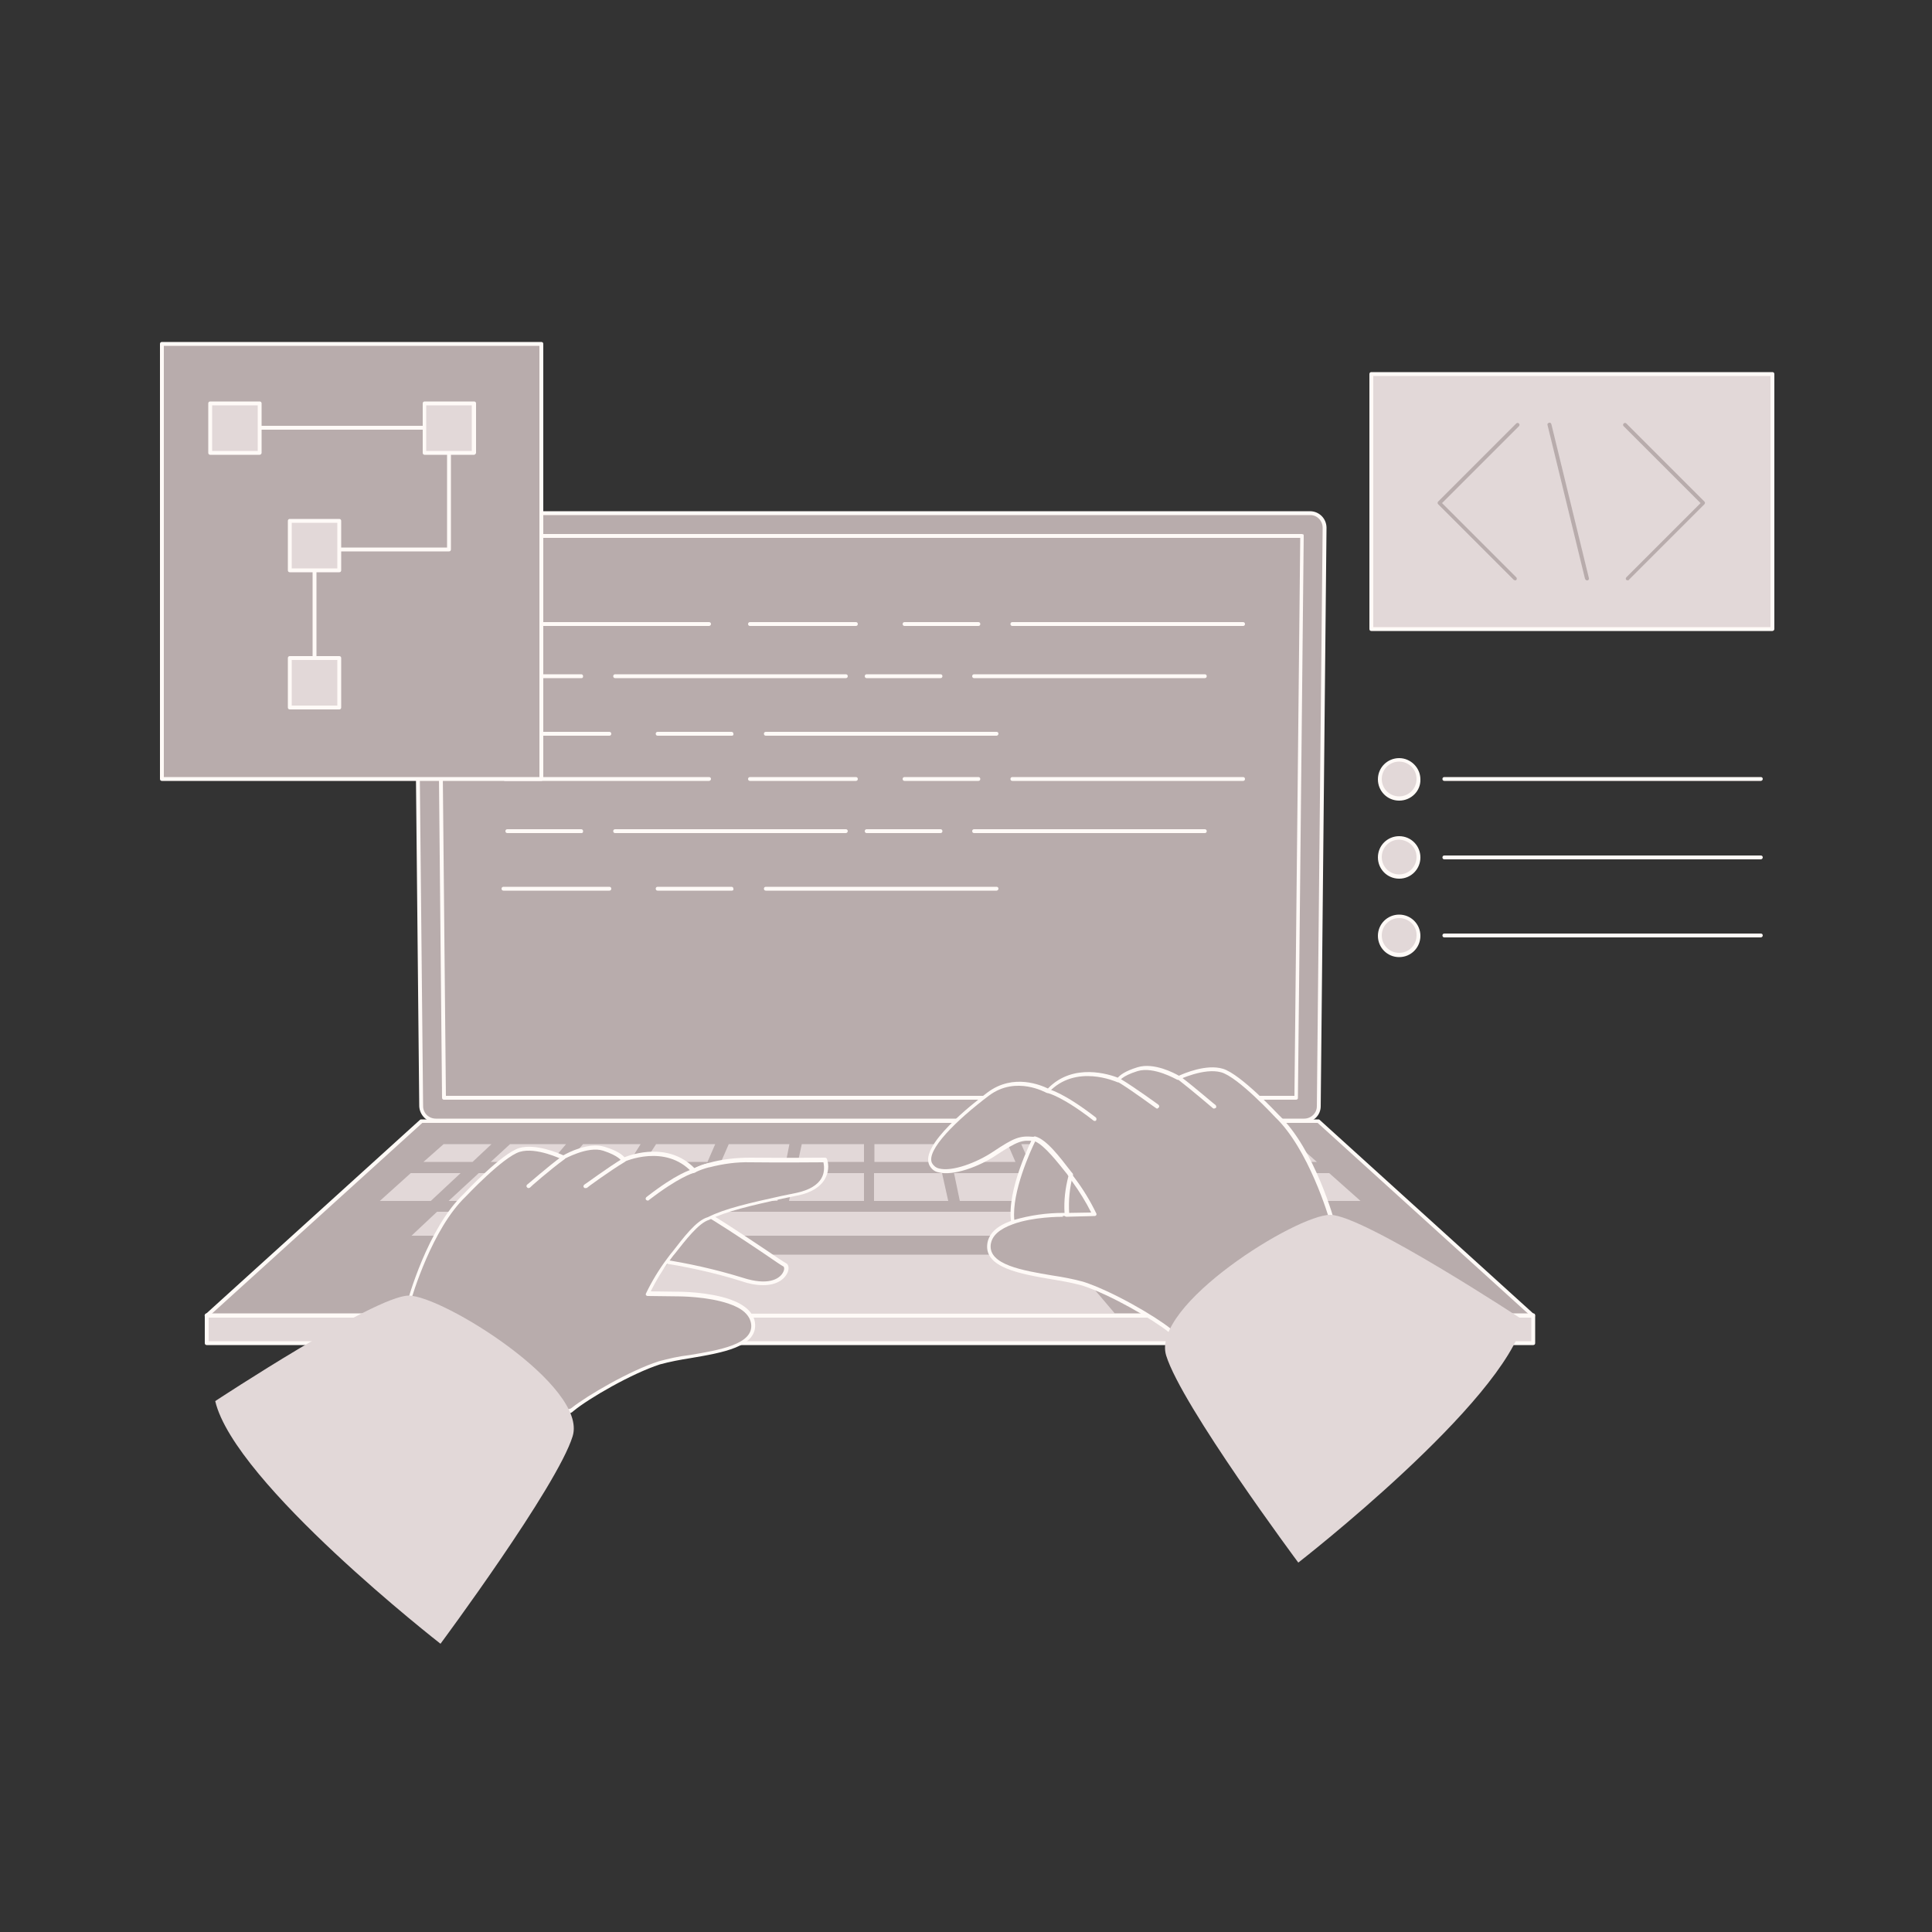 <svg transform="scale(1)" version="1.1" id="_x30_228_x5F_Coding_x5F_4" xmlns="http://www.w3.org/2000/svg" xmlns:xlink="http://www.w3.org/1999/xlink" x="0px" y="0px" viewBox="0 0 500 500" xml:space="preserve" class="show_show__wrapper__graphic__5Waiy "><rect x="0" y="0" width="500" height="500" fill="#333333" stroke="none"/><title>React</title><style type="text/css">
	.st0{fill:#b8acac;}
	.st1{fill:#fffaf7;}
	.st2{fill:#e2d8d8;}
</style><g id="laptop"><polygon class="st0" points="109.1,290 341.3,290 396.8,340.5 53.5,340.5 	"></polygon><path class="st1" d="M396.8,341H53.5c-0.2,0-0.4-0.1-0.5-0.3c-0.1-0.2,0-0.4,0.1-0.5l55.6-50.4c0.1-0.1,0.2-0.1,0.3-0.1h232.2
		c0.1,0,0.2,0,0.3,0.1l55.6,50.4c0.2,0.2,0.2,0.5,0,0.7C397.1,340.9,397,341,396.8,341z M54.8,340h340.7l-54.5-49.4H109.3L54.8,340z
		"></path><polygon class="st2" points="288.5,339.9 161.9,339.9 174.8,324.7 275.6,324.7 	"></polygon><polygon class="st2" points="223.6,296.1 207.5,296.1 206.5,300.7 223.6,300.7 	"></polygon><polygon class="st2" points="226.3,300.7 243.2,300.7 242.2,296.1 226.3,296.1 	"></polygon><polygon class="st2" points="204.2,310.8 223.6,310.8 223.6,303.6 205.8,303.6 	"></polygon><polygon class="st2" points="226.2,310.8 245.4,310.8 243.8,303.6 226.2,303.6 	"></polygon><polygon class="st2" points="246.3,300.7 262.8,300.7 260.8,296.1 245.3,296.1 	"></polygon><polygon class="st2" points="202.8,303.6 185.4,303.6 182.2,310.8 201.2,310.8 	"></polygon><polygon class="st2" points="138.2,310.8 156.4,310.8 161,303.6 144.4,303.6 	"></polygon><polygon class="st2" points="186.6,300.7 203.4,300.7 204.3,296.1 188.6,296.1 	"></polygon><polygon class="st2" points="181.9,303.6 164.9,303.6 160.2,310.8 178.8,310.8 	"></polygon><polygon class="st2" points="289.1,310.8 284.4,303.6 267.6,303.6 270.7,310.8 	"></polygon><polygon class="st2" points="246.9,303.6 248.4,310.8 267.2,310.8 264.1,303.6 	"></polygon><polygon class="st2" points="326.6,300.7 340.8,300.7 335.6,296.1 321.7,296.1 	"></polygon><polygon class="st2" points="311,310.8 304.7,303.6 288.3,303.6 292.9,310.8 	"></polygon><polygon class="st2" points="332.8,310.8 325,303.6 309,303.6 315.1,310.8 	"></polygon><polygon class="st2" points="286.4,300.7 302.1,300.7 298.2,296.1 283.4,296.1 	"></polygon><polygon class="st2" points="266.3,300.7 282.5,300.7 279.5,296.1 264.3,296.1 	"></polygon><polygon class="st2" points="302.5,296.1 306.5,300.7 321.9,300.7 316.9,296.1 	"></polygon><polygon class="st2" points="166.8,300.7 183.1,300.7 185.1,296.1 169.8,296.1 	"></polygon><polygon class="st2" points="290.9,313.6 271.9,313.6 274.5,319.8 295,319.8 	"></polygon><polygon class="st2" points="146.9,300.7 162.9,300.7 165.8,296.1 150.9,296.1 	"></polygon><polygon class="st2" points="335.8,313.6 317.5,313.6 322.8,319.8 342.5,319.8 	"></polygon><polygon class="st2" points="122.3,300.7 127.2,296.1 114.8,296.1 109.6,300.7 	"></polygon><polygon class="st2" points="344,303.6 329.7,303.6 337.4,310.8 352.1,310.8 	"></polygon><polygon class="st2" points="313.4,313.6 294.7,313.6 298.7,319.8 318.7,319.8 	"></polygon><polygon class="st2" points="126.3,319.8 131.6,313.6 113.1,313.6 106.5,319.8 	"></polygon><polygon class="st2" points="98.3,310.8 111.5,310.8 119.2,303.6 106.3,303.6 	"></polygon><polygon class="st2" points="116.1,310.8 134,310.8 140.1,303.6 123.9,303.6 	"></polygon><polygon class="st2" points="127,300.7 142.6,300.7 146.5,296.1 132,296.1 	"></polygon><polygon class="st2" points="154.6,313.6 135.8,313.6 130.4,319.8 150.7,319.8 	"></polygon><polygon class="st2" points="177.6,313.6 158.4,313.6 154.4,319.8 175,319.8 	"></polygon><polygon class="st2" points="181,313.6 268.5,313.6 271.2,319.8 178.3,319.8 	"></polygon><path class="st0" d="M342.8,136.6l-1.5,149.7c0,2.1-1.7,3.7-3.8,3.7H112.8c-2.1,0-3.8-1.7-3.8-3.7l-1.5-149.7
		c0-2.1,1.6-3.8,3.7-3.8c0,0,0,0,0.1,0H339C341.1,132.8,342.8,134.5,342.8,136.6C342.8,136.6,342.8,136.6,342.8,136.6z"></path><path class="st1" d="M337.5,290.5H112.8c-2.3,0-4.2-1.9-4.3-4.2L107,136.6c0-2.4,1.9-4.3,4.2-4.3c0,0,0,0,0.1,0H339
		c2.4,0,4.3,1.9,4.3,4.3c0,0,0,0,0,0l-1.5,149.7C341.8,288.6,339.9,290.5,337.5,290.5z M111.3,133.3c-1.8,0-3.3,1.4-3.3,3.2
		c0,0,0,0,0,0.1l1.5,149.7c0,1.8,1.5,3.2,3.3,3.2h224.7c1.8,0,3.3-1.4,3.3-3.2l1.5-149.7l0,0c0-1.8-1.4-3.3-3.2-3.3c0,0,0,0,0,0
		L111.3,133.3z"></path><polygon class="st0" points="114.9,284.1 113.5,138.7 336.9,138.7 335.4,284.1 	"></polygon><path class="st1" d="M335.4,284.6H114.9c-0.3,0-0.5-0.2-0.5-0.5L113,138.7c0-0.3,0.2-0.5,0.5-0.5h223.4c0.1,0,0.3,0.1,0.4,0.1
		c0.1,0.1,0.1,0.2,0.1,0.4l-1.5,145.5C335.9,284.4,335.7,284.6,335.4,284.6z M115.4,283.6H335l1.5-144.4H114L115.4,283.6z"></path><rect class="st2" x="53.5" y="340.5" width="343.3" height="7.2"></rect><path class="st1" d="M396.8,348.1H53.5c-0.3,0-0.5-0.2-0.5-0.5v-7.2c0-0.3,0.2-0.5,0.5-0.5h343.3c0.3,0,0.5,0.2,0.5,0.5v7.2
		C397.3,347.9,397.1,348.1,396.8,348.1z M54,347.1h342.3V341H54L54,347.1z"></path><path class="st1" d="M183.5,162h-52.8c-0.3,0-0.5-0.2-0.5-0.5s0.2-0.5,0.5-0.5h52.8c0.3,0,0.5,0.2,0.5,0.5S183.7,162,183.5,162z"></path><path class="st1" d="M221.5,162h-27.4c-0.3,0-0.5-0.2-0.5-0.5s0.2-0.5,0.5-0.5h27.4c0.3,0,0.5,0.2,0.5,0.5S221.8,162,221.5,162z"></path><path class="st1" d="M253.2,162h-19.1c-0.3,0-0.5-0.2-0.5-0.5s0.2-0.5,0.5-0.5h19.1c0.3,0,0.5,0.2,0.5,0.5S253.5,162,253.2,162z"></path><path class="st1" d="M321.7,162H262c-0.3,0-0.5-0.2-0.5-0.5s0.2-0.5,0.5-0.5h59.7c0.3,0,0.5,0.2,0.5,0.5S322,162,321.7,162
		L321.7,162z"></path><path class="st1" d="M157.7,190.4h-27.4c-0.3,0-0.5-0.2-0.5-0.5c0-0.3,0.2-0.5,0.5-0.5h27.4c0.3,0,0.5,0.2,0.5,0.5
		S158,190.4,157.7,190.4z"></path><path class="st1" d="M189.4,190.4h-19.2c-0.3,0-0.5-0.2-0.5-0.5s0.2-0.5,0.5-0.5h19.1c0.3,0,0.5,0.2,0.5,0.5
		C189.9,190.2,189.7,190.4,189.4,190.4z"></path><path class="st1" d="M257.9,190.4h-59.7c-0.3,0-0.5-0.2-0.5-0.5s0.2-0.5,0.5-0.5h59.7c0.3,0,0.5,0.2,0.5,0.5
		S258.1,190.4,257.9,190.4z"></path><path class="st1" d="M150.5,175.5h-19.2c-0.3,0-0.5-0.2-0.5-0.5s0.2-0.5,0.5-0.5h19.1c0.3,0,0.5,0.2,0.5,0.5
		S150.8,175.5,150.5,175.5L150.5,175.5z"></path><path class="st1" d="M218.9,175.5h-59.7c-0.3,0-0.5-0.2-0.5-0.5s0.2-0.5,0.5-0.5h59.7c0.3,0,0.5,0.2,0.5,0.5
		S219.2,175.5,218.9,175.5L218.9,175.5z"></path><path class="st1" d="M243.4,175.5h-19.1c-0.3,0-0.5-0.2-0.5-0.5s0.2-0.5,0.5-0.5h19.1c0.3,0,0.5,0.2,0.5,0.5
		S243.7,175.5,243.4,175.5z"></path><path class="st1" d="M311.8,175.5h-59.7c-0.3,0-0.5-0.2-0.5-0.5s0.2-0.5,0.5-0.5h59.7c0.3,0,0.5,0.2,0.5,0.5
		S312.1,175.5,311.8,175.5z"></path><path class="st1" d="M183.5,202.1h-52.8c-0.3,0-0.5-0.2-0.5-0.5c0-0.3,0.2-0.5,0.5-0.5h52.8c0.3,0,0.5,0.2,0.5,0.5
		S183.7,202.1,183.5,202.1z"></path><path class="st1" d="M221.5,202.1h-27.4c-0.3,0-0.5-0.2-0.5-0.5s0.2-0.5,0.5-0.5h27.4c0.3,0,0.5,0.2,0.5,0.5
		S221.8,202.1,221.5,202.1z"></path><path class="st1" d="M253.2,202.1h-19.1c-0.3,0-0.5-0.2-0.5-0.5c0-0.3,0.2-0.5,0.5-0.5h19.1c0.3,0,0.5,0.2,0.5,0.5
		S253.5,202.1,253.2,202.1z"></path><path class="st1" d="M321.7,202.1H262c-0.3,0-0.5-0.2-0.5-0.5c0-0.3,0.2-0.5,0.5-0.5h59.7c0.3,0,0.5,0.2,0.5,0.5
		C322.2,201.9,322,202.1,321.7,202.1C321.7,202.1,321.7,202.1,321.7,202.1z"></path><path class="st1" d="M157.7,230.5h-27.4c-0.3,0-0.5-0.2-0.5-0.5c0-0.3,0.2-0.5,0.5-0.5h27.4c0.3,0,0.5,0.2,0.5,0.5
		S158,230.5,157.7,230.5z"></path><path class="st1" d="M189.4,230.5h-19.2c-0.3,0-0.5-0.2-0.5-0.5s0.2-0.5,0.5-0.5h19.1c0.3,0,0.5,0.2,0.5,0.5
		C189.9,230.3,189.7,230.5,189.4,230.5z"></path><path class="st1" d="M257.9,230.5h-59.7c-0.3,0-0.5-0.2-0.5-0.5s0.2-0.5,0.5-0.5h59.7c0.3,0,0.5,0.2,0.5,0.5
		S258.1,230.5,257.9,230.5z"></path><path class="st1" d="M150.5,215.6h-19.2c-0.3,0-0.5-0.2-0.5-0.5c0-0.3,0.2-0.5,0.5-0.5h19.1c0.3,0,0.5,0.2,0.5,0.5
		S150.8,215.6,150.5,215.6z"></path><path class="st1" d="M218.9,215.6h-59.7c-0.3,0-0.5-0.2-0.5-0.5c0-0.3,0.2-0.5,0.5-0.5h59.7c0.3,0,0.5,0.2,0.5,0.5
		C219.4,215.3,219.2,215.6,218.9,215.6z"></path><path class="st1" d="M243.4,215.6h-19.1c-0.3,0-0.5-0.2-0.5-0.5s0.2-0.5,0.5-0.5h19.1c0.3,0,0.5,0.2,0.5,0.5
		S243.7,215.6,243.4,215.6z"></path><path class="st1" d="M311.8,215.6h-59.7c-0.3,0-0.5-0.2-0.5-0.5c0-0.3,0.2-0.5,0.5-0.5h59.7c0.3,0,0.5,0.2,0.5,0.5
		S312.1,215.6,311.8,215.6z"></path></g><g id="hand"><path class="st0" d="M345.1,317l-10.9,14.4c0,0-27.7,16.1-31.5,13s-14.9-9.6-22.5-12.1s-25.1-2.4-24.2-10.2
		c0.3-2.8,2.9-4.6,6.1-5.7c5.6-2,13.1-1.9,13.1-1.9h0.8l7.3-0.1c-1.5-3.1-3.3-6-5.3-8.8l-0.9-1.2c-2.7-3.5-6.5-8.7-9.4-9.5
		c-3.3-0.3-4.6,0.1-10,3.7s-14.7,6.8-16.7,2.8s7.6-12.6,15-18.1s15.4-0.7,15.4-0.7c7.3-7.9,18.2-2.8,18.2-2.8s0.6-1.5,5-2.9
		s10.7,2.2,10.7,2.2s6.7-3.3,11.2-1.9s14.2,11.8,14.2,11.8C339.9,297.8,345.1,317,345.1,317z"></path><path class="st1" d="M304.2,345.2c-0.6,0-1.3-0.1-1.8-0.5c-4-3.2-14.9-9.6-22.3-12c-2.6-0.7-5.2-1.2-7.8-1.6
		c-8.2-1.4-17.5-3-16.8-9.1c0.3-2.7,2.5-4.8,6.4-6.1c5.6-2,13-2,13.3-2l7.3-0.1c-1.4-2.8-3.1-5.5-4.9-8l-0.9-1.2l-0.5-0.6
		c-2.5-3.3-6-7.9-8.7-8.7c-3-0.3-4.1,0-9.6,3.6c-4.4,3-11.2,5.5-15,4.5c-1.1-0.2-1.9-0.9-2.4-1.9c-2.5-5.1,11-15.7,15.1-18.8
		c6.7-5,13.9-1.8,15.6-1c6.6-6.8,16-3.6,18.1-2.8c0.5-0.6,1.8-1.7,5.1-2.7c4.2-1.3,9.5,1.5,10.7,2.2c1.3-0.6,7.1-3.1,11.4-1.8
		c4.6,1.4,14,11.5,14.4,11.9c9.4,8.9,14.5,27.6,14.7,28.4c0,0.1,0,0.3-0.1,0.4l-10.9,14.4c0,0.1-0.1,0.1-0.1,0.1
		C331.9,333.3,311.2,345.2,304.2,345.2z M275.1,314.9c-0.7,0-7.7,0-12.9,1.9c-3.6,1.3-5.5,3-5.8,5.3c-0.6,5.2,8.2,6.7,16,8
		c2.7,0.4,5.3,0.9,7.9,1.6c7.5,2.4,18.6,8.9,22.6,12.1c2.6,2.1,20.3-6.8,30.9-12.9l10.6-14.1c-0.6-2.2-5.8-19.5-14.4-27.7
		c-0.1-0.1-9.6-10.4-14-11.6s-10.8,1.9-10.9,1.9c-0.2,0.1-0.3,0.1-0.5,0c-0.1,0-6-3.5-10.2-2.2s-4.7,2.6-4.7,2.6
		c-0.1,0.3-0.4,0.4-0.7,0.2c-0.1,0-10.6-4.8-17.6,2.7c-0.2,0.2-0.4,0.2-0.6,0.1c-0.1,0-7.8-4.5-14.8,0.7
		c-8.5,6.4-16.4,14.2-14.8,17.5c0.4,0.7,1,1.2,1.8,1.4c3.4,0.9,9.8-1.5,14.1-4.4c5.4-3.6,6.8-4.1,10.3-3.8c3,0.9,6.5,5.4,9.3,9
		l0.5,0.6l0.9,1.2c2.1,2.8,3.9,5.8,5.4,8.9c0.1,0.1,0.1,0.3,0,0.5c-0.1,0.1-0.2,0.2-0.4,0.2l-8.1,0.1L275.1,314.9z"></path><path class="st1" d="M314.2,286.9c-0.1,0-0.2,0-0.3-0.1c0,0-5.5-4.7-9-7.4c-0.2-0.2-0.3-0.5-0.1-0.7c0.2-0.2,0.5-0.3,0.7-0.1l0,0
		c3.6,2.7,9,7.4,9.1,7.4c0.2,0.2,0.2,0.5,0.1,0.7c0,0,0,0,0,0C314.5,286.8,314.3,286.9,314.2,286.9z"></path><path class="st1" d="M299.5,286.9c-0.1,0-0.2,0-0.3-0.1c-0.1,0-6.2-4.6-9.9-6.8c-0.2-0.1-0.3-0.4-0.2-0.7c0,0,0,0,0,0
		c0.1-0.2,0.4-0.3,0.7-0.2c3.7,2.2,10,6.8,10,6.8c0.2,0.2,0.3,0.5,0.1,0.7C299.7,286.8,299.6,286.9,299.5,286.9L299.5,286.9z"></path><path class="st1" d="M283.3,290.1c-0.1,0-0.2,0-0.3-0.1c-8.1-6.3-11.8-7.1-11.8-7.1c-0.3-0.1-0.4-0.3-0.4-0.6
		c0-0.3,0.3-0.4,0.6-0.4c0,0,0,0,0,0c0.1,0,3.8,0.8,12.2,7.3c0.2,0.2,0.2,0.5,0.1,0.7C283.6,290.1,283.5,290.1,283.3,290.1z"></path><path class="st0" d="M283.3,314.3l-7.3,0.1c-0.2-3.4,0.1-6.8,1-10.1l0.9,1.2C280,308.2,281.8,311.2,283.3,314.3z"></path><path class="st1" d="M276,314.9c-0.3,0-0.5-0.2-0.5-0.5c-0.2-3.5,0.1-6.9,1-10.3c0-0.2,0.2-0.3,0.4-0.4c0.2,0,0.4,0,0.5,0.2
		l0.9,1.2c2.1,2.8,3.9,5.8,5.4,8.9c0.1,0.1,0.1,0.3,0,0.5c-0.1,0.1-0.2,0.2-0.4,0.2L276,314.9L276,314.9z M277.2,305.4
		c-0.6,2.8-0.9,5.7-0.8,8.5l6-0.1c-1.4-2.8-3.1-5.5-4.9-8L277.2,305.4z"></path><path class="st0" d="M276,314.4h-0.8c0,0-7.5-0.1-13.1,1.9c-1.3-8.1,5.5-21.6,5.5-21.6c3,0.9,6.7,6,9.4,9.5
		C276.1,307.6,275.8,311,276,314.4z"></path><path class="st1" d="M262.1,316.8c-0.1,0-0.2,0-0.2-0.1c-0.1-0.1-0.2-0.2-0.2-0.4c-1.3-8.2,5.3-21.3,5.6-21.9
		c0.1-0.2,0.3-0.3,0.6-0.3c3,0.8,6.4,5.4,9.2,9l0.5,0.6c0.1,0.1,0.1,0.3,0.1,0.4c-0.9,3.2-1.2,6.6-1,10c0,0.1,0,0.3-0.1,0.4
		c-0.1,0.1-0.2,0.2-0.4,0.1h-0.8c-0.1,0-7.5,0-12.9,1.9C262.2,316.8,262.1,316.8,262.1,316.8z M267.9,295.4
		c-1.1,2.2-6.1,13.1-5.4,20.3c4.1-1.2,8.4-1.8,12.7-1.8h0.3c-0.2-3.2,0.2-6.4,1-9.5l-0.3-0.5C273.7,300.8,270.4,296.5,267.9,295.4
		L267.9,295.4z"></path><path class="st0" d="M181.2,313.3c4.5,2.1,20.6,13.3,21.9,14s-0.4,7.2-10.9,3.8c-7.3-2.3-14.8-3.9-22.4-5L181.2,313.3z"></path><path class="st1" d="M197.5,332.6c-1.9,0-3.8-0.4-5.5-1c-7.3-2.3-14.8-3.9-22.3-5c-0.2,0-0.3-0.1-0.4-0.3c-0.1-0.2,0-0.4,0.1-0.5
		l11.5-12.8c0.1-0.2,0.4-0.2,0.6-0.1c3,1.4,11.2,6.9,16.6,10.5c2.6,1.8,4.9,3.3,5.3,3.5c0.7,0.3,0.9,1.4,0.4,2.5
		C203,331.1,201,332.6,197.5,332.6z M170.7,325.8c7.3,1.1,14.5,2.7,21.6,4.9c6.2,2,9.4,0.5,10.4-1.5c0.4-0.8,0.2-1.3,0.1-1.4
		c-0.4-0.2-2.2-1.4-5.4-3.6c-5.2-3.5-12.9-8.6-16.1-10.3L170.7,325.8z"></path><path class="st0" d="M206.3,309l-3.9,0.8c-8,1.7-14.8,3.3-19.1,5.5c-3,0.8-6.7,6-9.4,9.5c-0.3,0.4-0.6,0.8-0.9,1.2
		c-2,2.8-3.8,5.7-5.3,8.8l7.3,0.1h0.8c0,0,7.5-0.1,13.1,1.9c3.2,1.1,5.8,2.9,6.1,5.7c0.9,7.8-16.7,7.8-24.2,10.2
		s-18.6,8.9-22.5,12.1s-31.5-12.9-31.5-12.9l-10.9-14.4c0,0,5.2-19.2,14.6-28.2c0,0,9.7-10.4,14.2-11.8s11.2,1.9,11.2,1.9
		s6.1-3.6,10.6-2.2s5.1,2.9,5.1,2.9s10.9-5.1,18.1,2.8l0,0h0.1l0.1-0.1l0.1-0.1c1.1-0.5,2.3-0.9,3.5-1.3c0,0,0,0,0.1,0
		c3.5-1,7.1-1.4,10.7-1.3c9.4,0.1,19.3,0,19.3,0S216,307,206.3,309z"></path><path class="st1" d="M146.8,365.8c-2,0-6.3-1-16-5.8c-7.3-3.6-14.3-7.6-14.3-7.7c-0.1,0-0.1-0.1-0.2-0.1l-10.9-14.4
		c-0.1-0.1-0.1-0.3-0.1-0.4c0.2-0.8,5.3-19.5,14.7-28.4c0.4-0.4,9.8-10.5,14.4-11.9c4.2-1.2,10.1,1.3,11.4,1.9
		c1.2-0.7,6.6-3.5,10.7-2.2c3.3,1,4.6,2.1,5.1,2.7c2-0.8,11.4-4,18.1,2.8l0,0c1.2-0.5,2.4-1,3.6-1.3l0,0c3.5-1,7.2-1.4,10.9-1.4
		c9.3,0.1,19.2,0,19.3,0c0.2,0,0.4,0.1,0.5,0.3c0.6,1.7,0.4,3.6-0.5,5.2c-1.2,2.1-3.6,3.6-7.1,4.3l0,0l-3.9,0.8
		c-8.1,1.8-14.7,3.3-19,5.5c-2.7,0.8-6.2,5.4-8.8,8.7l-0.5,0.6l-0.9,1.2c-1.9,2.5-3.5,5.2-4.9,8l7.3,0.1c0.3,0,7.6,0,13.3,2
		c3.9,1.4,6.1,3.5,6.4,6.1c0.7,6.2-8.6,7.7-16.8,9.1c-2.6,0.4-5.2,0.9-7.8,1.6c-7.4,2.4-18.4,8.8-22.3,12
		C147.9,365.7,147.3,365.9,146.8,365.8z M117,351.5c10.6,6.1,28.3,15,30.9,12.9c4-3.2,15.1-9.7,22.6-12.1c2.6-0.7,5.2-1.3,7.9-1.6
		c7.8-1.3,16.6-2.8,16-8c-0.3-2.3-2.2-4.1-5.8-5.3c-5.5-1.9-12.9-1.9-12.9-1.9l-8.1-0.1c-0.2,0-0.3-0.1-0.4-0.2
		c-0.1-0.1-0.1-0.3,0-0.5c1.5-3.1,3.3-6.1,5.4-8.9c0.3-0.4,0.6-0.8,0.9-1.2l0.5-0.6c2.8-3.6,6.2-8.2,9.2-9
		c4.3-2.2,10.9-3.7,19.1-5.5l3.9-0.8c3.2-0.7,5.4-2,6.4-3.8c0.7-1.2,0.8-2.7,0.5-4.1c-1.9,0-10.6,0.1-18.9,0
		c-3.6-0.1-7.1,0.4-10.6,1.3l0,0h-0.1c-1.2,0.3-2.3,0.7-3.4,1.2l-0.1,0.1l-0.4-0.4l0.2,0.4l-0.1,0.1c-0.2,0.1-0.4,0.1-0.6-0.1
		c-6.9-7.5-17.5-2.8-17.6-2.7c-0.1,0.1-0.3,0.1-0.4,0c-0.1-0.1-0.2-0.2-0.3-0.3l0,0c0,0-0.7-1.3-4.7-2.6s-10.1,2.2-10.2,2.2
		c-0.1,0.1-0.3,0.1-0.5,0c-0.1,0-6.6-3.2-10.9-1.9s-13.9,11.5-14,11.6c-8.6,8.2-13.8,25.5-14.4,27.7L117,351.5z M206.3,309
		L206.3,309z"></path><path class="st1" d="M180,303.3c-0.2,0-0.4-0.1-0.4-0.3c-0.1-0.2,0-0.5,0.2-0.7c1.1-0.6,2.3-1,3.6-1.3c0.3-0.1,0.5,0.1,0.6,0.3
		c0,0,0,0,0,0c0.1,0.3-0.1,0.5-0.4,0.6c-1.2,0.3-2.3,0.7-3.4,1.2C180.1,303.3,180.1,303.3,180,303.3z"></path><path class="st1" d="M136.8,307.5c-0.1,0-0.3-0.1-0.4-0.2c-0.2-0.2-0.2-0.5,0-0.7c0.1,0,5.5-4.8,9.1-7.4c0.2-0.2,0.5-0.1,0.7,0.1
		c0.2,0.2,0.1,0.5-0.1,0.7l0,0c-3.6,2.6-9,7.3-9,7.4C137,307.4,136.9,307.4,136.8,307.5z"></path><path class="st1" d="M151.5,307.5c-0.2,0-0.3-0.1-0.4-0.2c-0.2-0.2-0.1-0.5,0.1-0.7c0.1,0,6.3-4.6,10-6.8c0.2-0.1,0.5-0.1,0.7,0.2
		c0,0,0,0,0,0c0.1,0.2,0.1,0.5-0.2,0.7c0,0,0,0,0,0c-3.7,2.2-9.9,6.7-9.9,6.8C151.7,307.4,151.6,307.4,151.5,307.5z"></path><path class="st1" d="M167.6,310.7c-0.2,0-0.3-0.1-0.4-0.2c-0.2-0.2-0.1-0.5,0.1-0.7c7.8-6.1,11.5-7.1,12.2-7.3
		c0.3-0.1,0.6,0.1,0.6,0.4c0.1,0.3-0.1,0.6-0.4,0.6c-0.4,0.1-4,1.1-11.8,7.1C167.9,310.7,167.8,310.7,167.6,310.7z"></path><path class="st2" d="M394.3,341.7c0,0-41.3-27.2-50-27.3s-46.5,23.4-42.5,36.4s34.2,53.6,34.2,53.6S389.3,363,394.3,341.7z"></path><path class="st2" d="M55.7,362.6c0,0,41.3-27.2,50-27.3s46.5,23.4,42.5,36.4S114,425.4,114,425.4S60.7,383.9,55.7,362.6z"></path></g><g id="graphic"><rect class="st0" x="41.9" y="89" width="98.2" height="112.6"></rect><path class="st1" d="M140.1,202.1H41.9c-0.3,0-0.5-0.2-0.5-0.5V89c0-0.3,0.2-0.5,0.5-0.5h98.2c0.3,0,0.5,0.2,0.5,0.5v112.6
		C140.6,201.9,140.4,202.1,140.1,202.1z M42.4,201.1h97.2V89.5H42.4V201.1z"></path><path class="st1" d="M81.4,179.1c-0.3,0-0.5-0.2-0.5-0.5v-36.4c0-0.3,0.2-0.5,0.5-0.5h34.3v-30.5H60.8c-0.3,0-0.5-0.2-0.5-0.5
		s0.2-0.5,0.5-0.5h55.4c0.3,0,0.5,0.2,0.5,0.5v31.5c0,0.3-0.2,0.5-0.5,0.5H81.9v35.9C81.9,178.9,81.7,179.1,81.4,179.1z"></path><rect class="st2" x="54.4" y="104.3" width="12.8" height="12.8"></rect><path class="st1" d="M67.2,117.7H54.4c-0.3,0-0.5-0.2-0.5-0.5v-12.8c0-0.3,0.2-0.5,0.5-0.5h12.8c0.3,0,0.5,0.2,0.5,0.5v12.8
		C67.7,117.4,67.5,117.7,67.2,117.7z M54.9,116.7h11.8v-11.8H54.9L54.9,116.7z"></path><rect class="st2" x="109.8" y="104.3" width="12.8" height="12.8"></rect><path class="st1" d="M122.7,117.7h-12.8c-0.3,0-0.5-0.2-0.5-0.5v-12.8c0-0.3,0.2-0.5,0.5-0.5h12.8c0.3,0,0.5,0.2,0.5,0.5v12.8
		C123.2,117.4,122.9,117.7,122.7,117.7z M110.3,116.7h11.8v-11.8h-11.8V116.7z"></path><rect class="st2" x="75" y="134.8" width="12.8" height="12.8"></rect><path class="st1" d="M87.8,148.1H75c-0.3,0-0.5-0.2-0.5-0.5v-12.8c0-0.3,0.2-0.5,0.5-0.5h12.8c0.3,0,0.5,0.2,0.5,0.5v12.8
		C88.3,147.9,88.1,148.1,87.8,148.1z M75.5,147.1h11.8v-11.8H75.5L75.5,147.1z"></path><rect class="st2" x="75" y="170.3" width="12.8" height="12.8"></rect><path class="st1" d="M87.8,183.6H75c-0.3,0-0.5-0.2-0.5-0.5v-12.8c0-0.3,0.2-0.5,0.5-0.5h12.8c0.3,0,0.5,0.2,0.5,0.5v12.8
		C88.3,183.4,88.1,183.6,87.8,183.6z M75.5,182.6h11.8v-11.8H75.5L75.5,182.6z"></path></g><g id="UI-coding"><rect class="st2" x="354.9" y="96.8" width="103.8" height="66"></rect><path class="st1" d="M458.7,163.3H354.9c-0.3,0-0.5-0.2-0.5-0.5v-66c0-0.3,0.2-0.5,0.5-0.5h103.8c0.3,0,0.5,0.2,0.5,0.5v66
		C459.2,163.1,458.9,163.3,458.7,163.3z M355.4,162.3h102.8v-65H355.4V162.3z"></path><path class="st0" d="M392.2,150.2c-0.1,0-0.3-0.1-0.4-0.1l-19.6-19.6c-0.2-0.2-0.2-0.5,0-0.7l20.2-20.2c0.2-0.2,0.5-0.2,0.7,0
		c0.2,0.2,0.2,0.5,0,0.7c0,0,0,0,0,0l-19.9,19.9l19.2,19.2c0.2,0.2,0.2,0.5,0,0.7C392.5,150.1,392.3,150.2,392.2,150.2z"></path><path class="st0" d="M421.3,150.2c-0.1,0-0.3-0.1-0.4-0.1c-0.2-0.2-0.2-0.5,0-0.7c0,0,0,0,0,0l19.2-19.2l-19.9-19.9
		c-0.2-0.2-0.2-0.5,0-0.7c0,0,0,0,0,0c0.2-0.2,0.5-0.2,0.7,0l20.2,20.2c0.2,0.2,0.2,0.5,0,0.7c0,0,0,0,0,0l-19.6,19.6
		C421.6,150.1,421.4,150.2,421.3,150.2z"></path><path class="st0" d="M410.7,150.2c-0.2,0-0.4-0.2-0.5-0.4l-9.7-39.8c-0.1-0.3,0.1-0.5,0.4-0.6c0.3-0.1,0.5,0.1,0.6,0.4c0,0,0,0,0,0
		l9.7,39.8c0.1,0.3-0.1,0.5-0.3,0.6c0,0,0,0,0,0L410.7,150.2z"></path></g><g id="list"><circle class="st2" cx="362.1" cy="201.6" r="5"></circle><path class="st1" d="M362.1,207.2c-3.1,0-5.5-2.5-5.5-5.5c0-3.1,2.5-5.5,5.5-5.5s5.5,2.5,5.5,5.5c0,0,0,0,0,0
		C367.7,204.7,365.2,207.2,362.1,207.2z M362.1,197.1c-2.5,0-4.5,2-4.5,4.5c0,2.5,2,4.5,4.5,4.5c2.5,0,4.5-2,4.5-4.5
		S364.6,197.1,362.1,197.1L362.1,197.1z"></path><path class="st1" d="M455.7,202.1h-81.9c-0.3,0-0.5-0.2-0.5-0.5c0-0.3,0.2-0.5,0.5-0.5h81.9c0.3,0,0.5,0.2,0.5,0.5
		C456.2,201.9,455.9,202.1,455.7,202.1z"></path><circle class="st2" cx="362.1" cy="221.9" r="5"></circle><path class="st1" d="M362.1,227.4c-3.1,0-5.5-2.5-5.5-5.5c0-3.1,2.5-5.5,5.5-5.5c3.1,0,5.5,2.5,5.5,5.5S365.2,227.4,362.1,227.4
		L362.1,227.4z M362.1,217.3c-2.5,0-4.5,2-4.5,4.5c0,2.5,2,4.5,4.5,4.5c2.5,0,4.5-2,4.5-4.5S364.6,217.4,362.1,217.3L362.1,217.3z"></path><path class="st1" d="M455.7,222.4h-81.9c-0.3,0-0.5-0.2-0.5-0.5s0.2-0.5,0.5-0.5h81.9c0.3,0,0.5,0.2,0.5,0.5
		S455.9,222.4,455.7,222.4z"></path><circle class="st2" cx="362.1" cy="242.1" r="5"></circle><path class="st1" d="M362.1,247.7c-3.1,0-5.5-2.5-5.5-5.5c0-3.1,2.5-5.5,5.5-5.5c3.1,0,5.5,2.5,5.5,5.5S365.2,247.7,362.1,247.7
		L362.1,247.7z M362.1,237.6c-2.5,0-4.5,2-4.5,4.5s2,4.5,4.5,4.5c2.5,0,4.5-2,4.5-4.5c0,0,0,0,0,0
		C366.7,239.6,364.6,237.6,362.1,237.6C362.1,237.6,362.1,237.6,362.1,237.6L362.1,237.6z"></path><path class="st1" d="M455.7,242.6h-81.9c-0.3,0-0.5-0.2-0.5-0.5c0-0.3,0.2-0.5,0.5-0.5h81.9c0.3,0,0.5,0.2,0.5,0.5
		C456.2,242.4,455.9,242.6,455.7,242.6z"></path></g></svg>